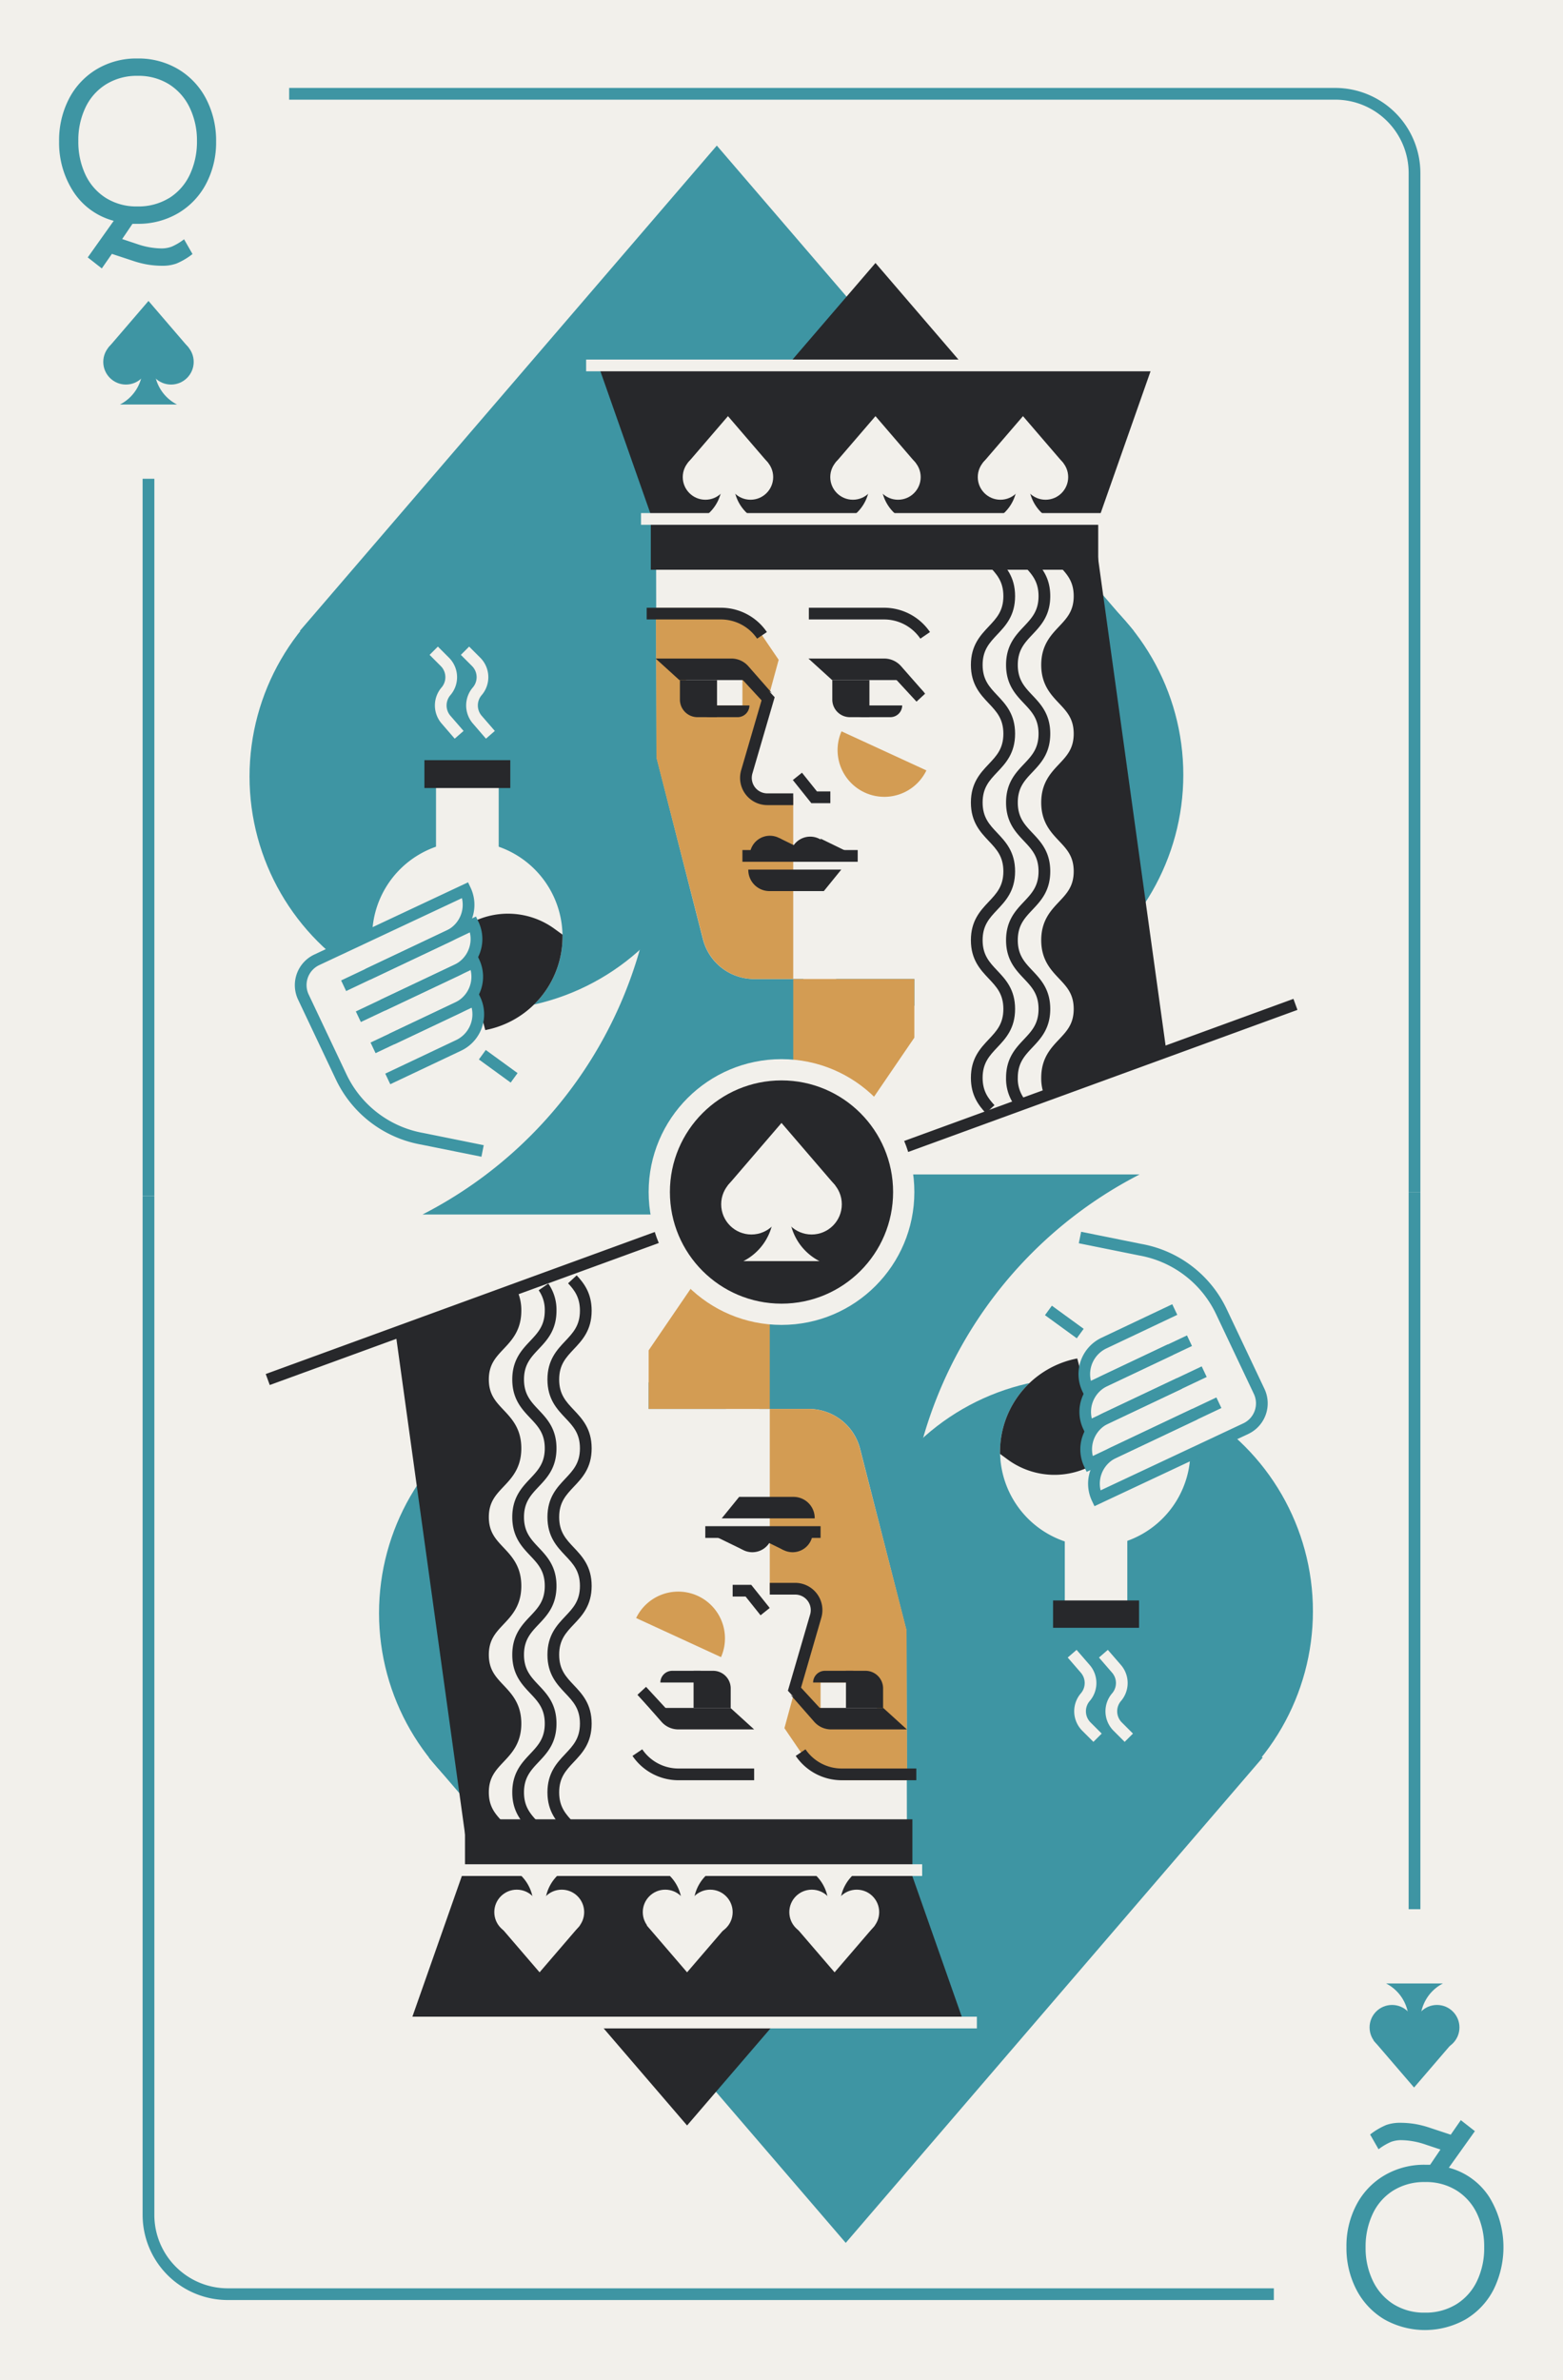 <svg xmlns="http://www.w3.org/2000/svg" viewBox="0 0 800 1218"><defs><style>.cls-1{fill:#f2f0eb;}.cls-2{fill:#3e95a3;}.cls-3{fill:#d39c53;}.cls-4{fill:#27282b;}</style></defs><title>Qs</title><g id="Layer_2" data-name="Layer 2"><rect class="cls-1" width="800" height="1218"/></g><g id="Layer_1" data-name="Layer 1"><polygon class="cls-2" points="580.34 322.9 366.88 390.93 153.43 322.9 366.89 74.5 580.34 322.9"/><circle class="cls-2" cx="247.29" cy="397.36" r="119.57"/><circle class="cls-2" cx="486.09" cy="396.49" r="119.57"/><path class="cls-2" d="M430,621.5H216.25A219.64,219.64,0,0,0,335.82,426V332.52H398V426a219.44,219.44,0,0,0,35.52,119.76Z"/><path class="cls-1" d="M557,501l-89,30V501H386a27.06,27.06,0,0,1-26.23-20.38L336,387.47,335.72,233H556.57Z"/><path class="cls-3" d="M335.71,311H367a25.43,25.43,0,0,1,21,11.14l10.55,15.51L382.7,395.72A9.72,9.72,0,0,0,392.08,408H406v93H386.07a27.08,27.08,0,0,1-26.22-20.33L336,387.85Z"/><path class="cls-4" d="M471.07,326.82A22.42,22.42,0,0,0,452.51,317H414v-6h38.51A28.4,28.4,0,0,1,476,323.45Z"/><path class="cls-4" d="M387.52,326.82A22.4,22.4,0,0,0,369,317H331v-6h38a28.41,28.41,0,0,1,23.52,12.45Z"/><polygon class="cls-3" points="468 530.99 406 621.85 406 501 468 501 468 530.99"/><path class="cls-4" d="M421.67,456H393.84A10.84,10.84,0,0,1,383,445.16V445h47.6Z"/><path class="cls-4" d="M404.38,438H383.74a10.32,10.32,0,0,1,20.64,0Z"/><path class="cls-4" d="M425,438H404.38A10.32,10.32,0,0,1,425,438Z"/><polygon class="cls-4" points="420.01 429.15 438.19 438 420.5 438 420.01 429.15"/><polygon class="cls-4" points="398.85 428.86 417.56 438 399.86 438 398.85 428.86"/><polygon class="cls-1" points="471.57 359 439.07 359 430.4 346 463.98 346 471.57 359"/><polygon class="cls-1" points="380 361 358.58 361 350.01 346 376.79 342.79 380 348.15 380 361"/><path class="cls-4" d="M384,348H347.7l-12.1-11h38.78a11.48,11.48,0,0,1,8.65,3.93l12,13.67Z"/><path class="cls-4" d="M377.53,367H363.74a10.85,10.85,0,0,1-9.71-6h29.56A6.07,6.07,0,0,1,377.53,367Z"/><path class="cls-4" d="M348,348h19a0,0,0,0,1,0,0v19a0,0,0,0,1,0,0H357a9,9,0,0,1-9-9V348a0,0,0,0,1,0,0Z"/><polygon class="cls-1" points="458 361 436.58 361 428.01 346 454.79 342.79 458 348.15 458 361"/><path class="cls-4" d="M461.09,348h-35.2l-12.1-11h38.78a11.48,11.48,0,0,1,8.65,3.93l12,13.67Z"/><path class="cls-4" d="M455.72,367H441.93a10.85,10.85,0,0,1-9.71-6h29.56A6.07,6.07,0,0,1,455.72,367Z"/><path class="cls-4" d="M426,348h19a0,0,0,0,1,0,0v19a0,0,0,0,1,0,0H435a9,9,0,0,1-9-9V348a0,0,0,0,1,0,0Z"/><path class="cls-3" d="M474.17,394.24a23.92,23.92,0,0,1-43.45-20Z"/><path class="cls-4" d="M406,412H392.74a13.94,13.94,0,0,1-13.39-17.84l10.44-35.78-11.7-12.68,4.41-4.07,14,15.17-11.39,39A7.95,7.95,0,0,0,392.74,406H406Z"/><polygon class="cls-4" points="425 411 415.27 411 405.8 399.16 410.48 395.42 418.15 405 425 405 425 411"/><rect class="cls-4" x="380" y="435" width="59" height="6"/><rect class="cls-4" x="461.87" y="340.56" width="6" height="18.95" transform="translate(-114.13 408.16) rotate(-42.71)"/><path class="cls-1" d="M287.92,479.29a48.71,48.71,0,0,1-97.42,0c0-.34,0-.7,0-1a48.71,48.71,0,0,1,97.41,1Z"/><rect class="cls-1" x="223.17" y="394.94" width="32.08" height="47.52"/><rect class="cls-4" x="217.23" y="389" width="43.96" height="14.26"/><path class="cls-4" d="M190.5,479.29a48.71,48.71,0,0,0,97.42,0c0-.34,0-.7,0-1l-4-2.9a40.45,40.45,0,0,0-45.44-1.63,40.4,40.4,0,0,1-38,2.68S190.5,476.87,190.5,479.29Z"/><path class="cls-1" d="M256.74,559.33,243,506.46s3.77-5.39-.39-14.17l-8.83,4.19a17.59,17.59,0,0,0,8.37-23.43l-12.37,5.85a17.59,17.59,0,0,0,8.37-23.43L162,491.24a14.17,14.17,0,0,0-6.75,18.87l19.42,41a56.86,56.86,0,0,0,41.54,31.66l13.51,2.37Z"/><path class="cls-2" d="M184.7,523l-2.57-5.42,50.35-23.84a14.62,14.62,0,0,0,8-16.6l-51,24.16-2.56-5.42,56.7-26.86,1.29,2.71a20.6,20.6,0,0,1-9.8,27.43Z"/><path class="cls-2" d="M192.23,538.93l-2.57-5.42L232.94,513a14.59,14.59,0,0,0,7.95-16.59l-43.64,20.66-2.56-5.42L244,488.3l1.28,2.71a20.61,20.61,0,0,1-9.8,27.42Z"/><path class="cls-2" d="M199.76,554.83l-2.57-5.42,36.22-17.15a14.63,14.63,0,0,0,8-16.59L202,534.33l-2.57-5.42,45.11-21.37,1.28,2.72A20.59,20.59,0,0,1,236,537.68Z"/><path class="cls-2" d="M246.41,591.94l-30.84-6.22a59.9,59.9,0,0,1-43.65-33.32l-19.36-40.89a17.3,17.3,0,0,1,8.23-23l78.78-37,1.28,2.7a20.59,20.59,0,0,1-9.8,27.42l-53.88,25.52-2.57-5.42,53.89-25.52a14.61,14.61,0,0,0,7.94-16.6L163.34,493.9a11.3,11.3,0,0,0-5.36,15l19.36,40.89a53.94,53.94,0,0,0,39.35,30l30.9,6.24Z"/><rect class="cls-2" x="252" y="535.62" width="6" height="20.12" transform="translate(-336.28 430.9) rotate(-53.97)"/><path class="cls-1" d="M232.73,378,226,370.2a14.13,14.13,0,0,1,0-18.4,8.07,8.07,0,0,0-.39-10.95l-5.73-5.73,4.24-4.24,5.73,5.73a14.08,14.08,0,0,1,.68,19.12,8.1,8.1,0,0,0,0,10.54l6.74,7.77Z"/><path class="cls-1" d="M248.73,378,242,370.2a14.13,14.13,0,0,1,0-18.4,8.07,8.07,0,0,0-.39-10.95l-5.73-5.73,4.24-4.24,5.73,5.73a14.08,14.08,0,0,1,.68,19.12,8.1,8.1,0,0,0,0,10.54l6.74,7.77Z"/><path class="cls-4" d="M504.59,569.65c-3.7-4-7.65-9.09-7.65-18.1,0-10,4.85-15.13,9.13-19.67,4-4.26,7.49-7.93,7.49-15.55s-3.47-11.29-7.49-15.55c-4.28-4.53-9.13-9.67-9.13-19.66s4.85-15.14,9.13-19.67c4-4.26,7.49-7.94,7.49-15.55s-3.47-11.29-7.49-15.55c-4.28-4.53-9.13-9.67-9.13-19.67s4.85-15.15,9.13-19.67c4-4.24,7.49-7.91,7.49-15.54s-3.47-11.29-7.49-15.55c-4.28-4.53-9.13-9.67-9.13-19.66s4.85-15.14,9.13-19.67c4-4.26,7.49-7.93,7.49-15.54s-3.47-11.29-7.49-15.55c-4.28-4.53-9.13-9.67-9.13-19.67s4.85-15.13,9.13-19.66c4-4.26,7.49-7.94,7.49-15.55h6c0,10-4.85,15.13-9.13,19.67-4,4.25-7.49,7.93-7.49,15.54s3.47,11.29,7.49,15.55c4.28,4.53,9.13,9.67,9.13,19.67s-4.85,15.13-9.13,19.66c-4,4.26-7.49,7.94-7.49,15.55s3.47,11.28,7.49,15.54c4.28,4.53,9.13,9.67,9.13,19.67s-4.85,15.15-9.13,19.67c-4,4.24-7.49,7.9-7.49,15.54s3.47,11.29,7.49,15.55c4.28,4.53,9.13,9.67,9.13,19.67s-4.85,15.13-9.13,19.67c-4,4.26-7.49,7.93-7.49,15.55s3.47,11.29,7.49,15.55c4.28,4.53,9.13,9.67,9.13,19.66s-4.85,15.14-9.13,19.67c-4,4.26-7.49,7.94-7.49,15.55,0,6.86,2.87,10.55,6.07,14Z"/><path class="cls-4" d="M519.12,565.39a23.27,23.27,0,0,1-4.18-13.84c0-10,4.85-15.13,9.13-19.67,4-4.26,7.49-7.93,7.49-15.55s-3.47-11.29-7.49-15.55c-4.28-4.53-9.13-9.67-9.13-19.66s4.85-15.14,9.13-19.67c4-4.26,7.49-7.94,7.49-15.55s-3.47-11.29-7.49-15.55c-4.28-4.53-9.13-9.67-9.13-19.67s4.85-15.15,9.13-19.67c4-4.24,7.49-7.91,7.49-15.54s-3.47-11.29-7.49-15.55c-4.28-4.53-9.13-9.67-9.13-19.66s4.85-15.14,9.13-19.67c4-4.26,7.49-7.93,7.49-15.54s-3.47-11.29-7.49-15.55c-4.28-4.53-9.13-9.67-9.13-19.67s4.85-15.13,9.13-19.66c4-4.26,7.49-7.94,7.49-15.55h6c0,10-4.85,15.13-9.13,19.67-4,4.25-7.49,7.93-7.49,15.54s3.47,11.29,7.49,15.55c4.28,4.53,9.13,9.67,9.13,19.67s-4.85,15.13-9.13,19.66c-4,4.26-7.49,7.94-7.49,15.55s3.47,11.28,7.49,15.54c4.28,4.53,9.13,9.67,9.13,19.67s-4.85,15.15-9.13,19.67c-4,4.24-7.49,7.9-7.49,15.54s3.47,11.29,7.49,15.55c4.28,4.53,9.13,9.67,9.13,19.67s-4.85,15.13-9.13,19.67c-4,4.26-7.49,7.93-7.49,15.55s3.47,11.29,7.49,15.55c4.28,4.53,9.13,9.67,9.13,19.66s-4.85,15.14-9.13,19.67c-4,4.26-7.49,7.94-7.49,15.55A17.26,17.26,0,0,0,524.06,562Z"/><path class="cls-4" d="M534.84,561.32a24.12,24.12,0,0,1-1.9-9.77c0-10,4.85-15.13,9.13-19.67,4-4.26,7.49-7.93,7.49-15.55s-3.47-11.29-7.49-15.55c-4.28-4.53-9.13-9.67-9.13-19.66s4.85-15.14,9.13-19.67c4-4.26,7.49-7.94,7.49-15.55s-3.47-11.29-7.49-15.55c-4.28-4.53-9.13-9.67-9.13-19.67s4.85-15.13,9.13-19.67c4-4.25,7.49-7.93,7.49-15.54s-3.47-11.29-7.49-15.55c-4.28-4.53-9.13-9.67-9.13-19.66s4.85-15.14,9.13-19.67c4-4.26,7.49-7.93,7.49-15.54s-3.47-11.29-7.49-15.55c-4.28-4.53-9.13-9.67-9.13-19.67s4.85-15.13,9.13-19.66c4-4.26,7.49-7.94,7.49-15.55h6c0,10-4.85,15.13-9.13,19.67-4,4.25-7.49,7.93-7.49,15.54s3.47,11.29,7.49,15.55c4.28,4.53,9.13,9.67,9.13,19.67s-4.85,15.13-9.13,19.66c-4,4.26-7.49,7.94-7.49,15.55s3.47,11.28,7.49,15.54c4.28,4.53,9.13,9.67,9.13,19.67s-4.85,15.13-9.13,19.66c-4,4.26-7.49,7.94-7.49,15.55s3.47,11.29,7.49,15.55c4.28,4.53,9.13,9.67,9.13,19.67s-4.85,15.13-9.13,19.67c-4,4.26-7.49,7.93-7.49,15.55s3.47,11.29,7.49,15.55c4.28,4.53,9.13,9.67,9.13,19.66s-4.85,15.14-9.13,19.67c-4,4.26-7.49,7.94-7.49,15.55a18.28,18.28,0,0,0,1.41,7.39Z"/><path class="cls-4" d="M597,538l-59.68,21.47a21.55,21.55,0,0,1-1.38-7.92c0-17.61,16.62-17.61,16.62-35.22s-16.62-17.61-16.62-35.21,16.62-17.61,16.62-35.22-16.62-17.61-16.62-35.22,16.62-17.61,16.62-35.21-16.62-17.61-16.62-35.21,16.62-17.61,16.62-35.21-16.62-17.61-16.62-35.22S555,252.61,555,235Z"/><polygon class="cls-4" points="526.54 225.87 448.1 250.87 369.65 225.87 448.1 134.58 526.54 225.87"/><polygon class="cls-4" points="590.1 186.56 488.22 186.56 306.1 186.56 342.67 290.56 553.52 290.56 590.1 186.56"/><rect class="cls-4" x="333.1" y="265.56" width="229" height="26"/><rect class="cls-1" x="328.1" y="262.56" width="240" height="6"/><rect class="cls-1" x="300" y="184" width="301" height="6"/><polygon class="cls-1" points="393.28 237.01 372.6 243.61 351.91 237.01 372.6 212.95 393.28 237.01"/><circle class="cls-1" cx="361.05" cy="244.14" r="11.59"/><circle class="cls-1" cx="384.15" cy="244.14" r="11.59"/><path class="cls-1" d="M387.19,266H358A21.3,21.3,0,0,0,369.59,247V238h6V247A21.29,21.29,0,0,0,387.19,266Z"/><polygon class="cls-1" points="468.78 237.01 448.1 243.61 427.41 237.01 448.1 212.95 468.78 237.01"/><circle class="cls-1" cx="436.55" cy="244.14" r="11.59"/><circle class="cls-1" cx="459.65" cy="244.14" r="11.59"/><path class="cls-1" d="M462.69,266H433.5A21.3,21.3,0,0,0,445.09,247V238h6V247A21.29,21.29,0,0,0,462.69,266Z"/><polygon class="cls-1" points="544.28 237.01 523.6 243.61 502.91 237.01 523.6 212.95 544.28 237.01"/><circle class="cls-1" cx="512.05" cy="244.14" r="11.59"/><circle class="cls-1" cx="535.15" cy="244.14" r="11.59"/><path class="cls-1" d="M538.19,266H509A21.3,21.3,0,0,0,520.59,247V238h6V247A21.29,21.29,0,0,0,538.19,266Z"/><path class="cls-2" d="M58.21,113a35.36,35.36,0,0,1-20.7-15,46,46,0,0,1-7.26-25.68,46.11,46.11,0,0,1,5-21.66A37.83,37.83,0,0,1,49.45,35.45a39.47,39.47,0,0,1,20.88-5.52,39.73,39.73,0,0,1,21.06,5.58,38,38,0,0,1,14.22,15.3,46.21,46.21,0,0,1,5,21.6,45.32,45.32,0,0,1-5.1,21.6,37.87,37.87,0,0,1-14.28,15.06,40.17,40.17,0,0,1-20.94,5.46H67.81l-5.28,7.8,7.56,2.52a39.75,39.75,0,0,0,12.48,2.28,15,15,0,0,0,5.28-.9,29.59,29.59,0,0,0,6.36-3.78L98.53,130a35.32,35.32,0,0,1-8.22,4.86,20.76,20.76,0,0,1-7,1.14,46.73,46.73,0,0,1-7.68-.6,49.14,49.14,0,0,1-7.8-2l-10.56-3.48-5.16,7.44-7.2-5.64Zm28.38-11.64A28.24,28.24,0,0,0,97.15,89.39a39.42,39.42,0,0,0,3.66-17.22,38.6,38.6,0,0,0-3.72-17.1A28.65,28.65,0,0,0,86.53,43.13a29.47,29.47,0,0,0-16.08-4.32,29.75,29.75,0,0,0-16.14,4.32A28.06,28.06,0,0,0,43.75,55a38.75,38.75,0,0,0-3.66,17.16,39.44,39.44,0,0,0,3.6,17.16,28.32,28.32,0,0,0,10.44,11.94,29.39,29.39,0,0,0,16.2,4.38A30,30,0,0,0,86.59,101.33Z"/><rect class="cls-2" x="73" y="245" width="6" height="367"/><path class="cls-2" d="M727,610h-6V88.54A37.58,37.58,0,0,0,683.46,51H148V45H683.46A43.59,43.59,0,0,1,727,88.54Z"/><polygon class="cls-2" points="96.68 178.07 76 184.66 55.32 178.07 76 154 96.68 178.07"/><circle class="cls-2" cx="64.45" cy="185.2" r="11.59"/><circle class="cls-2" cx="87.55" cy="185.2" r="11.59"/><path class="cls-2" d="M90.6,207H61.4A21.27,21.27,0,0,0,73,188.06V179h6v9.06A21.27,21.27,0,0,0,90.6,207Z"/><polygon class="cls-2" points="219.43 899.35 432.88 831.32 646.33 899.35 432.88 1147.75 219.43 899.35"/><circle class="cls-2" cx="552.5" cy="824.5" r="119.5"/><circle class="cls-2" cx="313.5" cy="825.5" r="119.5"/><path class="cls-2" d="M370,601H583.3A219.48,219.48,0,0,0,464,796.28V890H402V796.53a219.8,219.8,0,0,0-35.45-119.77Z"/><path class="cls-1" d="M242.56,721,332,691v30h82a27.06,27.06,0,0,1,26.23,20.38L464,834.53,464.28,989H243Z"/><path class="cls-3" d="M464.29,911H433.05a25.43,25.43,0,0,1-21-11.14l-10.55-15.51,15.84-58.07A9.72,9.72,0,0,0,407.92,814H394V721h19.93a27.08,27.08,0,0,1,26.22,20.33L464,834.15Z"/><path class="cls-4" d="M386,911H347.25a28.43,28.43,0,0,1-23.52-12.45l5-3.37A22.41,22.41,0,0,0,347.25,905H386Z"/><path class="cls-4" d="M469,911H430.8a28.4,28.4,0,0,1-23.52-12.45l5-3.37A22.42,22.42,0,0,0,430.8,905H469Z"/><polygon class="cls-3" points="332 691.01 394 600.15 394 721 332 721 332 691.01"/><path class="cls-4" d="M378.33,766h27.83A10.84,10.84,0,0,1,417,776.84V777H369.4Z"/><path class="cls-4" d="M395.39,784H416a10.32,10.32,0,0,1-20.64,0Z"/><path class="cls-4" d="M374.75,784h20.64a10.32,10.32,0,0,1-20.64,0Z"/><polygon class="cls-4" points="379.75 792.85 361.57 784 379.26 784 379.75 792.85"/><polygon class="cls-4" points="400.92 793.14 382.21 784 399.9 784 400.92 793.14"/><polygon class="cls-1" points="328.2 863 360.7 863 369.37 876 335.78 876 328.2 863"/><polygon class="cls-1" points="420 861 441.42 861 449.99 876 423.21 879.21 420 873.85 420 861"/><path class="cls-4" d="M415.77,874h36.3l12.1,11H425.39a11.5,11.5,0,0,1-8.66-3.93l-12-13.67Z"/><path class="cls-4" d="M422.24,855H436a10.85,10.85,0,0,1,9.71,6H416.18A6.06,6.06,0,0,1,422.24,855Z"/><path class="cls-4" d="M433,855h19a0,0,0,0,1,0,0v19a0,0,0,0,1,0,0H442a9,9,0,0,1-9-9V855A0,0,0,0,1,433,855Z" transform="translate(885 1729) rotate(180)"/><polygon class="cls-1" points="342 861 363.42 861 371.99 876 345.21 879.21 342 873.85 342 861"/><path class="cls-4" d="M338.68,874h35.2L386,885H347.2a11.47,11.47,0,0,1-8.65-3.93l-12-13.67Z"/><path class="cls-4" d="M344.05,855h13.79a10.85,10.85,0,0,1,9.71,6H338A6.06,6.06,0,0,1,344.05,855Z"/><path class="cls-4" d="M355,855h19a0,0,0,0,1,0,0v19a0,0,0,0,1,0,0H364a9,9,0,0,1-9-9V855A0,0,0,0,1,355,855Z" transform="translate(729 1729) rotate(180)"/><path class="cls-3" d="M325.6,828a23.92,23.92,0,0,1,43.45,20Z"/><path class="cls-4" d="M417.27,880.37l-14-15.17,11.38-39A7.95,7.95,0,0,0,407,816H394v-6h13a13.94,13.94,0,0,1,13.38,17.84L410,863.62l11.7,12.68Z"/><polygon class="cls-4" points="389.28 826.59 381.62 817 375 817 375 811 384.5 811 393.97 822.84 389.28 826.59"/><rect class="cls-4" x="361" y="781" width="59" height="6"/><rect class="cls-4" x="331.89" y="862.75" width="6" height="18.95" transform="translate(-502.8 458.46) rotate(-42.71)"/><path class="cls-1" d="M511.85,743a48.71,48.71,0,0,1,97.42,0c0,.35,0,.7,0,1a48.71,48.71,0,0,1-97.4-1Z"/><rect class="cls-1" x="545" y="780" width="32" height="48" transform="translate(1122 1608) rotate(180)"/><rect class="cls-4" x="539" y="819" width="44" height="14" transform="translate(1122 1652) rotate(180)"/><path class="cls-4" d="M609.27,743a48.71,48.71,0,0,0-97.42,0c0,.35,0,.7,0,1l3.95,2.9a40.48,40.48,0,0,0,45.45,1.62,40.4,40.4,0,0,1,38-2.68S609.27,745.39,609.27,743Z"/><path class="cls-1" d="M543,662.92l13.74,52.87s-3.76,5.39.4,14.17l8.83-4.18a17.59,17.59,0,0,0-8.37,23.43L570,743.35a17.6,17.6,0,0,0-8.38,23.43L637.81,731a14.17,14.17,0,0,0,6.74-18.87l-19.42-41a56.87,56.87,0,0,0-41.53-31.66l-13.52-2.37Z"/><path class="cls-2" d="M556.2,753.2l-1.28-2.71a20.6,20.6,0,0,1,9.8-27.42l50.35-23.85,2.56,5.42-50.35,23.85a14.61,14.61,0,0,0-7.94,16.59l51-24.16,2.57,5.43Z"/><path class="cls-2" d="M555.74,734l-1.28-2.71a20.6,20.6,0,0,1,9.79-27.42l43.29-20.5,2.56,5.42-43.28,20.5a14.59,14.59,0,0,0-8,16.59l43.64-20.66,2.57,5.42Z"/><path class="cls-2" d="M555.28,714.71,554,712a20.59,20.59,0,0,1,9.8-27.43L600,667.42l2.57,5.42L566.36,690a14.6,14.6,0,0,0-8,16.6l39.41-18.67,2.57,5.43Z"/><path class="cls-2" d="M560.19,770.76l-1.28-2.7a20.59,20.59,0,0,1,9.8-27.42l53.88-25.52,2.57,5.42-53.88,25.52a14.6,14.6,0,0,0-7.95,16.6l73.09-34.31a11.31,11.31,0,0,0,5.37-15l-19.37-40.89a53.92,53.92,0,0,0-39.34-30l-30.91-6.24,1.19-5.88,30.83,6.22a59.9,59.9,0,0,1,43.65,33.32l19.37,40.89a17.32,17.32,0,0,1-8.23,23Z"/><rect class="cls-2" x="541.76" y="666.52" width="6" height="20.12" transform="translate(-322.83 719.09) rotate(-53.97)"/><path class="cls-1" d="M575.64,891.37l-5.73-5.73a14.09,14.09,0,0,1-.68-19.12,8.08,8.08,0,0,0,0-10.53l-6.73-7.77,4.53-3.93,6.74,7.77a14.12,14.12,0,0,1,0,18.39,8.07,8.07,0,0,0,.39,10.95l5.73,5.73Z"/><path class="cls-1" d="M559.64,891.37l-5.73-5.73a14.09,14.09,0,0,1-.68-19.12,8.08,8.08,0,0,0,0-10.53l-6.73-7.77,4.53-3.93,6.74,7.77a14.12,14.12,0,0,1,0,18.39,8.07,8.07,0,0,0,.39,10.95l5.73,5.73Z"/><path class="cls-4" d="M286.2,987.63h-6c0-10,4.86-15.13,9.14-19.66,4-4.26,7.49-7.94,7.49-15.55s-3.47-11.29-7.5-15.55c-4.27-4.53-9.13-9.67-9.13-19.66s4.86-15.14,9.14-19.67c4-4.26,7.49-7.93,7.49-15.54s-3.47-11.29-7.5-15.55c-4.27-4.53-9.13-9.67-9.13-19.67s4.86-15.15,9.14-19.67c4-4.24,7.49-7.9,7.49-15.54s-3.47-11.29-7.5-15.55c-4.27-4.53-9.13-9.67-9.13-19.67s4.86-15.13,9.13-19.66c4-4.26,7.5-7.94,7.5-15.55s-3.47-11.29-7.5-15.55c-4.28-4.54-9.13-9.67-9.13-19.67s4.85-15.14,9.13-19.67c4-4.26,7.5-7.94,7.5-15.55,0-6.86-2.87-10.55-6.07-14l4.41-4.06c3.71,4,7.66,9.08,7.66,18.09,0,10-4.85,15.14-9.13,19.67-4,4.26-7.5,7.94-7.5,15.55s3.48,11.29,7.5,15.55c4.28,4.53,9.13,9.67,9.13,19.67S298,756.27,293.7,760.8c-4,4.26-7.5,7.94-7.5,15.55s3.48,11.29,7.5,15.55c4.28,4.54,9.13,9.67,9.13,19.67s-4.85,15.15-9.14,19.67c-4,4.24-7.49,7.91-7.49,15.54s3.48,11.29,7.5,15.55c4.28,4.53,9.13,9.67,9.13,19.67s-4.85,15.13-9.13,19.66c-4,4.26-7.5,7.94-7.5,15.55s3.48,11.28,7.5,15.54c4.28,4.54,9.13,9.67,9.13,19.67s-4.85,15.13-9.13,19.67C289.68,976.34,286.2,980,286.2,987.63Z"/><path class="cls-4" d="M268.2,987.63h-6c0-10,4.86-15.13,9.14-19.66,4-4.26,7.49-7.94,7.49-15.55s-3.47-11.29-7.5-15.55c-4.27-4.53-9.13-9.67-9.13-19.66s4.86-15.14,9.14-19.67c4-4.26,7.49-7.93,7.49-15.54s-3.47-11.29-7.5-15.55c-4.27-4.53-9.13-9.67-9.13-19.67s4.86-15.15,9.14-19.67c4-4.24,7.49-7.9,7.49-15.54s-3.47-11.29-7.5-15.55c-4.27-4.53-9.13-9.67-9.13-19.67s4.86-15.13,9.13-19.66c4-4.26,7.5-7.94,7.5-15.55s-3.47-11.29-7.5-15.55c-4.28-4.54-9.13-9.67-9.13-19.67s4.85-15.14,9.13-19.67c4-4.26,7.5-7.94,7.5-15.55a17.28,17.28,0,0,0-3.12-10.43l4.94-3.41a23.29,23.29,0,0,1,4.18,13.84c0,10-4.85,15.14-9.13,19.67-4,4.26-7.5,7.94-7.5,15.55s3.48,11.29,7.5,15.55c4.28,4.53,9.13,9.67,9.13,19.67S280,756.27,275.7,760.8c-4,4.26-7.5,7.94-7.5,15.55s3.48,11.29,7.5,15.55c4.28,4.54,9.13,9.67,9.13,19.67s-4.85,15.15-9.14,19.67c-4,4.24-7.49,7.91-7.49,15.54s3.48,11.29,7.5,15.55c4.28,4.53,9.13,9.67,9.13,19.67s-4.85,15.13-9.13,19.66c-4,4.26-7.5,7.94-7.5,15.55s3.48,11.28,7.5,15.54c4.28,4.54,9.13,9.67,9.13,19.67s-4.85,15.13-9.13,19.67C271.68,976.34,268.2,980,268.2,987.63Z"/><path class="cls-4" d="M250.2,987.63h-6c0-10,4.86-15.13,9.14-19.66,4-4.26,7.49-7.94,7.49-15.55s-3.47-11.29-7.5-15.55c-4.27-4.53-9.13-9.67-9.13-19.66s4.86-15.14,9.14-19.67c4-4.26,7.49-7.93,7.49-15.54s-3.47-11.29-7.5-15.55c-4.27-4.53-9.13-9.67-9.13-19.67s4.86-15.13,9.13-19.66c4-4.26,7.5-7.94,7.5-15.55s-3.47-11.29-7.5-15.55c-4.27-4.53-9.13-9.67-9.13-19.67s4.86-15.13,9.13-19.66c4-4.26,7.5-7.94,7.5-15.55s-3.47-11.29-7.5-15.55c-4.28-4.54-9.13-9.67-9.13-19.67s4.85-15.14,9.13-19.67c4-4.26,7.5-7.94,7.5-15.55a18.19,18.19,0,0,0-1.41-7.38l5.5-2.39a24,24,0,0,1,1.91,9.77c0,10-4.85,15.14-9.13,19.67-4,4.26-7.5,7.94-7.5,15.55s3.48,11.29,7.5,15.55c4.28,4.53,9.13,9.67,9.13,19.67S262,756.27,257.7,760.8c-4,4.26-7.5,7.94-7.5,15.55s3.48,11.29,7.5,15.55c4.28,4.54,9.13,9.67,9.13,19.67s-4.85,15.14-9.13,19.67c-4,4.26-7.5,7.93-7.5,15.54s3.48,11.29,7.5,15.55c4.28,4.53,9.13,9.67,9.13,19.67s-4.85,15.13-9.13,19.66c-4,4.26-7.5,7.94-7.5,15.55s3.48,11.28,7.5,15.54c4.28,4.54,9.13,9.67,9.13,19.67s-4.85,15.13-9.13,19.67C253.68,976.34,250.2,980,250.2,987.63Z"/><path class="cls-4" d="M202.77,684.25l59.67-21.46a21.25,21.25,0,0,1,1.39,7.91c0,17.61-16.63,17.61-16.63,35.22s16.63,17.61,16.63,35.22-16.63,17.61-16.63,35.21,16.63,17.61,16.63,35.22-16.63,17.61-16.63,35.21,16.63,17.61,16.63,35.22-16.63,17.6-16.63,35.21,16.63,17.6,16.63,35.21-19.06,17.23-19.06,34.83Z"/><polygon class="cls-4" points="273.22 996.38 351.67 971.38 430.12 996.38 351.67 1087.67 273.22 996.38"/><polygon class="cls-4" points="209.67 1036 311.54 1036 493.67 1036 457.1 932 246.24 932 209.67 1036"/><rect class="cls-4" x="238" y="931" width="229" height="26" transform="translate(705 1888) rotate(180)"/><rect class="cls-1" x="232" y="954" width="240" height="6"/><rect class="cls-1" x="199" y="1032" width="301" height="6"/><polygon class="cls-1" points="406.49 985.24 427.17 978.65 447.85 985.24 427.17 1009.3 406.49 985.24"/><circle class="cls-1" cx="438.5" cy="978.5" r="11.5"/><circle class="cls-1" cx="415.5" cy="978.5" r="11.5"/><path class="cls-1" d="M412.45,956h29.1A21.26,21.26,0,0,0,430,974.91V984h-6v-9.09A21.26,21.26,0,0,0,412.45,956Z"/><polygon class="cls-1" points="330.99 985.24 351.67 978.65 372.35 985.24 351.67 1009.3 330.99 985.24"/><circle class="cls-1" cx="363.5" cy="978.5" r="11.5"/><circle class="cls-1" cx="340.5" cy="978.5" r="11.5"/><path class="cls-1" d="M337.45,956h29.1A21.26,21.26,0,0,0,355,974.91V984h-6v-9.09A21.26,21.26,0,0,0,337.45,956Z"/><polygon class="cls-1" points="255.49 985.24 276.17 978.65 296.85 985.24 276.17 1009.3 255.49 985.24"/><circle class="cls-1" cx="287.5" cy="978.5" r="11.5"/><circle class="cls-1" cx="264.5" cy="978.5" r="11.5"/><path class="cls-1" d="M261.45,956h29.1A21.26,21.26,0,0,0,279,974.91V984h-6v-9.09A21.26,21.26,0,0,0,261.45,956Z"/><path class="cls-2" d="M741.56,1109.29a35.35,35.35,0,0,1,20.7,15,49.05,49.05,0,0,1,2.22,47.34,37.8,37.8,0,0,1-14.16,15.17,42.36,42.36,0,0,1-41.94,0,38,38,0,0,1-14.22-15.3,46.24,46.24,0,0,1-5-21.6,45.26,45.26,0,0,1,5.1-21.6,37.67,37.67,0,0,1,14.28-15.06,40.08,40.08,0,0,1,20.94-5.47H732l5.28-7.79-7.56-2.52a39.8,39.8,0,0,0-12.48-2.28,14.93,14.93,0,0,0-5.28.9,29.47,29.47,0,0,0-6.36,3.77l-4.32-7.55a35.59,35.59,0,0,1,8.22-4.87,20.92,20.92,0,0,1,7-1.13,46.73,46.73,0,0,1,7.68.6,50.14,50.14,0,0,1,7.8,2l10.56,3.49,5.16-7.44,7.2,5.63Zm-28.38,11.64a28,28,0,0,0-10.56,11.94,39.2,39.2,0,0,0-3.66,17.21,38.54,38.54,0,0,0,3.72,17.11,28.71,28.71,0,0,0,10.56,11.94,29.47,29.47,0,0,0,16.08,4.32,29.78,29.78,0,0,0,16.14-4.32A28.19,28.19,0,0,0,756,1167.25a38.93,38.93,0,0,0,3.66-17.17,39.36,39.36,0,0,0-3.6-17.15A28.2,28.2,0,0,0,745.64,1121a29.31,29.31,0,0,0-16.2-4.38A29.92,29.92,0,0,0,713.18,1120.93Z"/><rect class="cls-2" x="721" y="610" width="6" height="367"/><path class="cls-2" d="M652,1177H116.54A43.59,43.59,0,0,1,73,1133.46V612h6v521.46A37.58,37.58,0,0,0,116.54,1171H652Z"/><polygon class="cls-2" points="703.08 1044.18 723.77 1037.59 744.45 1044.18 723.77 1068.25 703.08 1044.18"/><circle class="cls-2" cx="735.5" cy="1037.5" r="11.5"/><circle class="cls-2" cx="712.5" cy="1037.5" r="11.5"/><path class="cls-2" d="M709.45,1015h29.1A21.26,21.26,0,0,0,727,1033.91V1043h-6v-9.09A21.26,21.26,0,0,0,709.45,1015Z"/><rect class="cls-4" x="120.03" y="607" width="559.95" height="6" transform="translate(-184.85 174.06) rotate(-20.05)"/><circle class="cls-1" cx="400" cy="610" r="68"/><circle class="cls-4" cx="400" cy="610" r="57.12"/><polygon class="cls-1" points="427.6 606.75 400 615.55 372.4 606.75 400 574.64 427.6 606.75"/><circle class="cls-1" cx="384.59" cy="616.27" r="15.46"/><circle class="cls-1" cx="415.41" cy="616.27" r="15.46"/><path class="cls-1" d="M419.48,645.36h-39A28.4,28.4,0,0,0,396,620.08V608h8v12.08a28.4,28.4,0,0,0,15.46,25.28Z"/></g></svg>